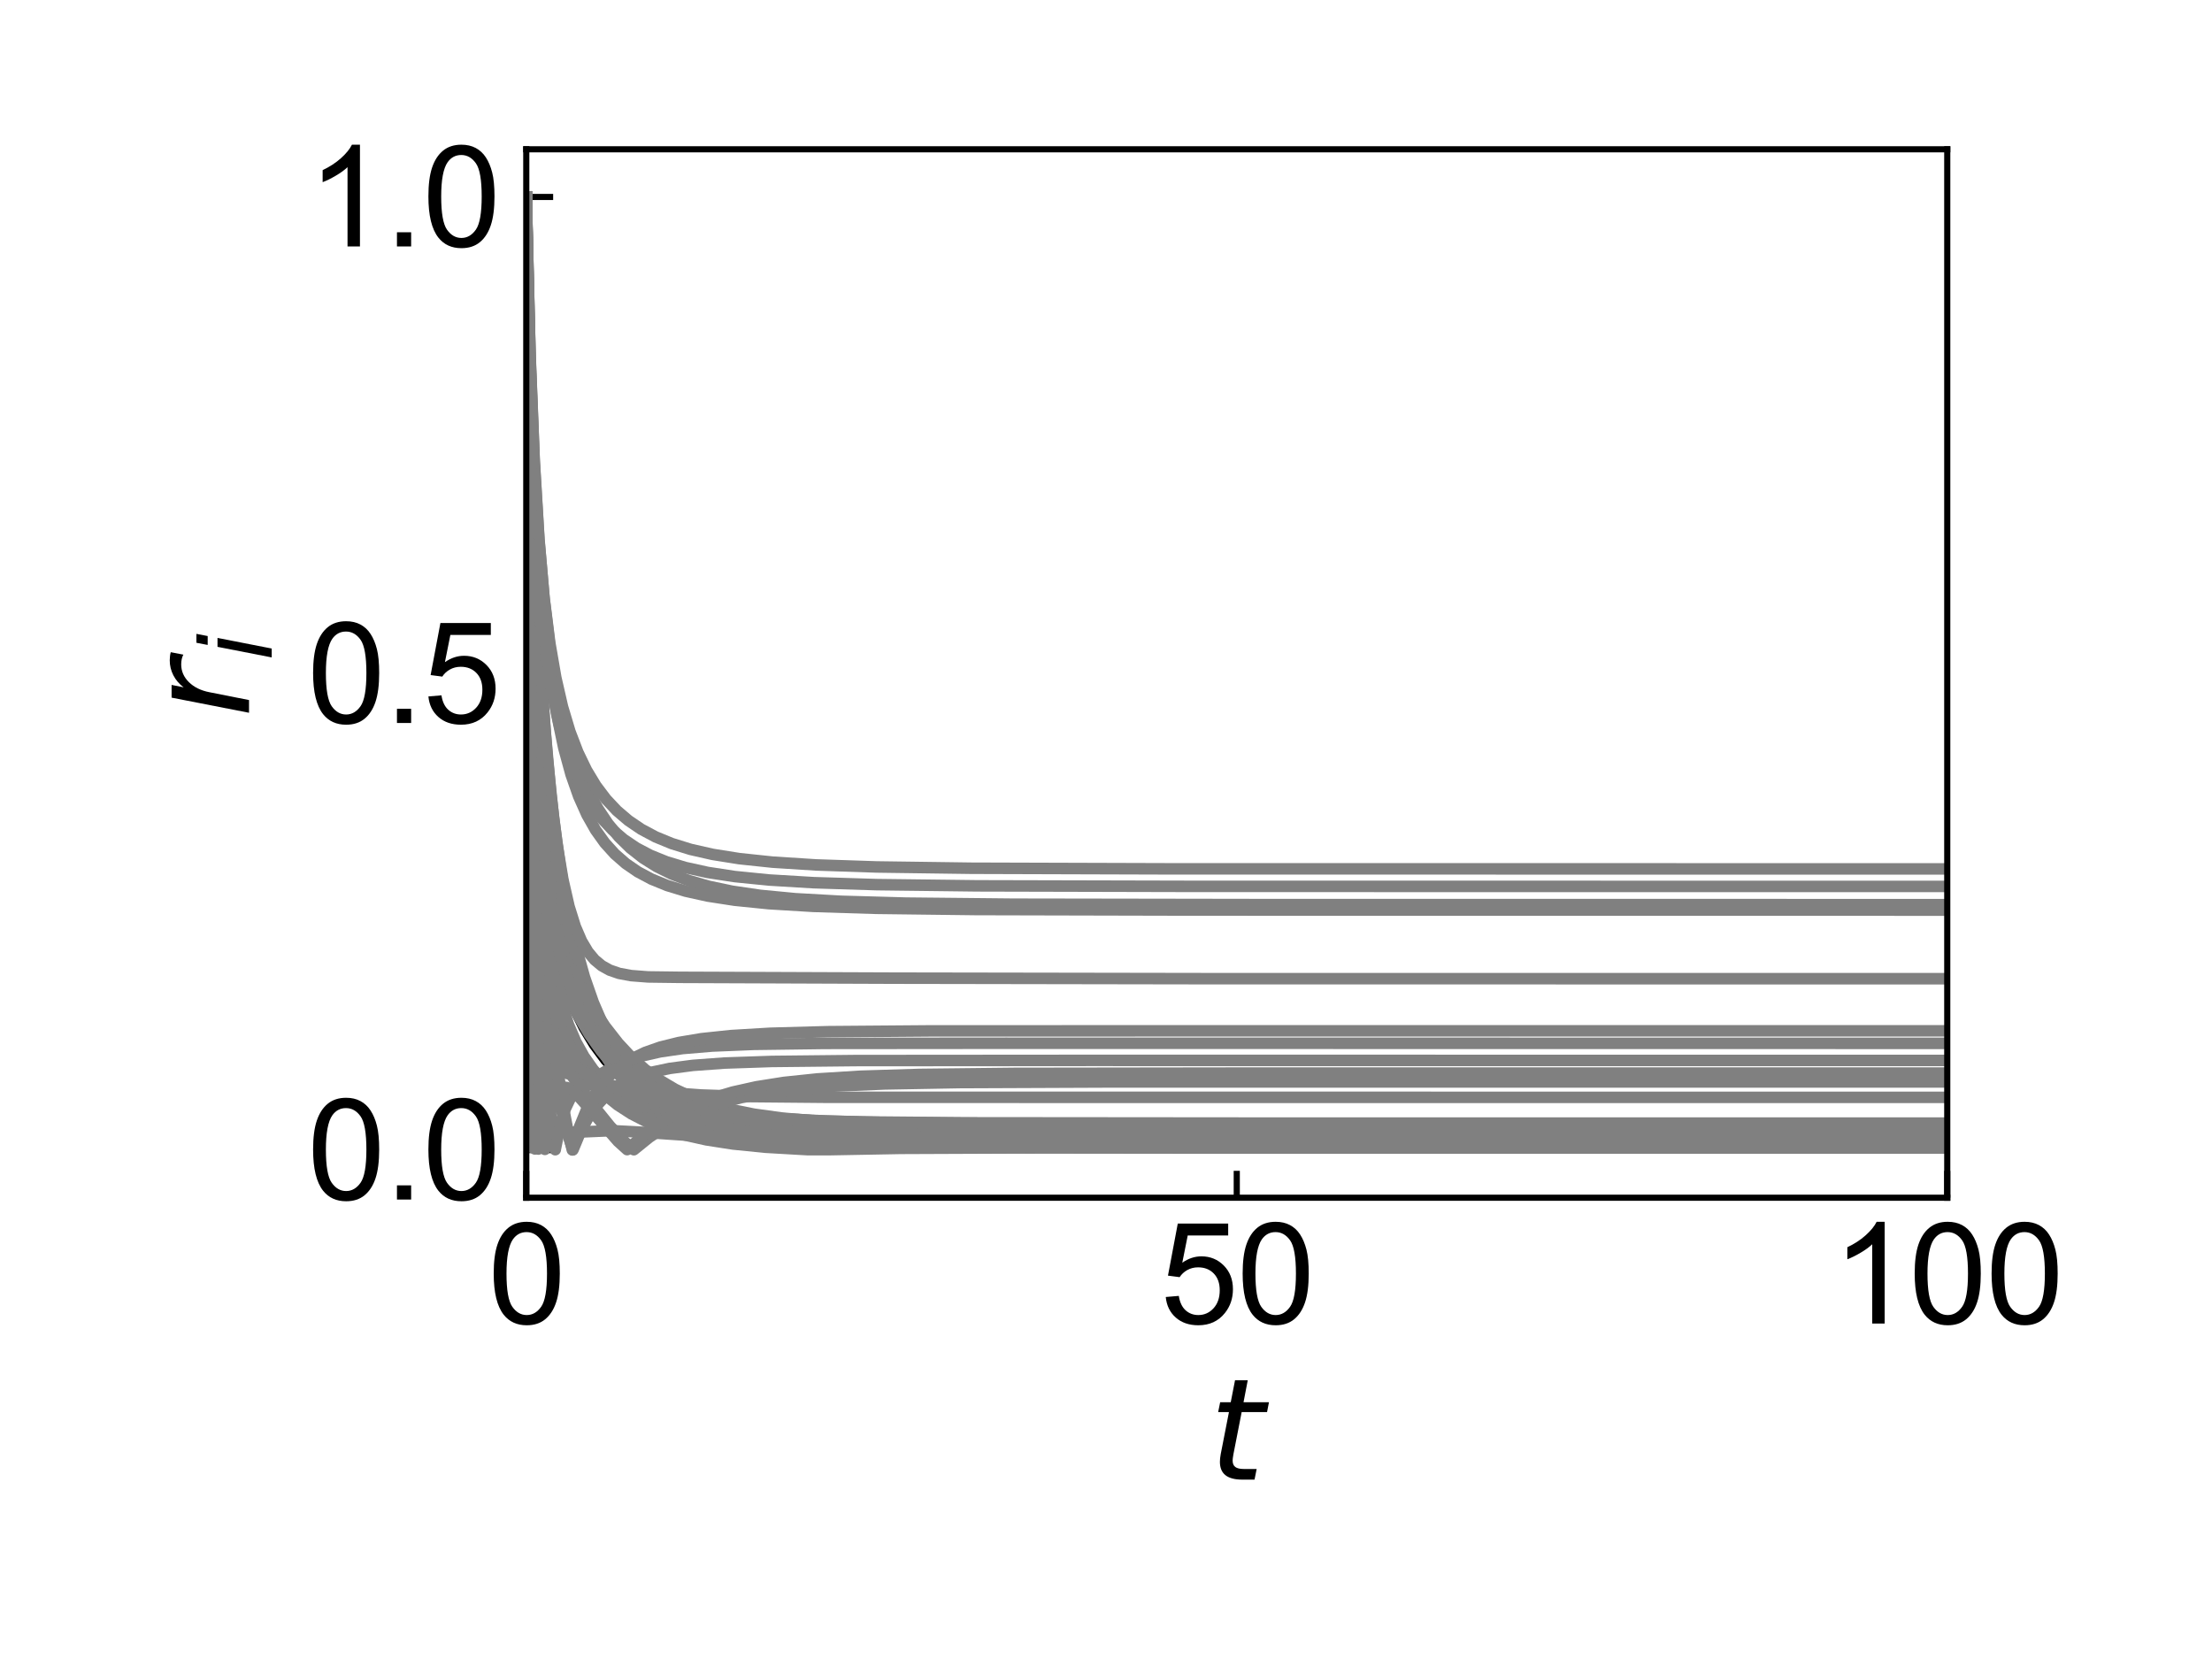 <?xml version="1.0" encoding="utf-8" standalone="no"?>
<!DOCTYPE svg PUBLIC "-//W3C//DTD SVG 1.1//EN"
  "http://www.w3.org/Graphics/SVG/1.1/DTD/svg11.dtd">
<svg xmlns:xlink="http://www.w3.org/1999/xlink" width="288pt" height="216pt" viewBox="0 0 288 216" xmlns="http://www.w3.org/2000/svg" version="1.1">
 <defs>
  <style type="text/css">*{stroke-linejoin: round; stroke-linecap: butt}</style>
 </defs>
 <g id="figure_1">
  <g id="patch_1">
   <path d="M 0 216 
L 288 216 
L 288 0 
L 0 0 
L 0 216 
z
" style="fill: none"/>
  </g>
  <g id="axes_1">
   <g id="patch_2">
    <path d="M 68.52 155.94 
L 253.53 155.94 
L 253.53 19.44 
L 68.52 19.44 
L 68.52 155.94 
z
" style="fill: none"/>
   </g>
   <g id="matplotlib.axis_1">
    <g id="xtick_1">
     <g id="line2d_1">
      <defs>
       <path id="mab76c8db1b" d="M 0 0 
L 0 -3.5 
" style="stroke: #000000; stroke-width: 0.8"/>
      </defs>
      <g>
       <use xlink:href="#mab76c8db1b" x="68.52" y="155.94" style="stroke: #000000; stroke-width: 0.8"/>
      </g>
     </g>
     <g id="text_1">
      <!-- 0 -->
      <g transform="translate(63.515 172.324) scale(0.18 -0.18)">
       <defs>
        <path id="ArialMT-30" d="M 266 2259 
Q 266 3072 433 3567 
Q 600 4063 929 4331 
Q 1259 4600 1759 4600 
Q 2128 4600 2406 4451 
Q 2684 4303 2865 4023 
Q 3047 3744 3150 3342 
Q 3253 2941 3253 2259 
Q 3253 1453 3087 958 
Q 2922 463 2592 192 
Q 2263 -78 1759 -78 
Q 1097 -78 719 397 
Q 266 969 266 2259 
z
M 844 2259 
Q 844 1131 1108 757 
Q 1372 384 1759 384 
Q 2147 384 2411 759 
Q 2675 1134 2675 2259 
Q 2675 3391 2411 3762 
Q 2147 4134 1753 4134 
Q 1366 4134 1134 3806 
Q 844 3388 844 2259 
z
" transform="scale(0.016)"/>
       </defs>
       <use xlink:href="#ArialMT-30"/>
      </g>
     </g>
    </g>
    <g id="xtick_2">
     <g id="line2d_2">
      <g>
       <use xlink:href="#mab76c8db1b" x="161.025" y="155.94" style="stroke: #000000; stroke-width: 0.8"/>
      </g>
     </g>
     <g id="text_2">
      <!-- 50 -->
      <g transform="translate(151.015 172.324) scale(0.18 -0.18)">
       <defs>
        <path id="ArialMT-35" d="M 266 1200 
L 856 1250 
Q 922 819 1161 601 
Q 1400 384 1738 384 
Q 2144 384 2425 690 
Q 2706 997 2706 1503 
Q 2706 1984 2436 2262 
Q 2166 2541 1728 2541 
Q 1456 2541 1237 2417 
Q 1019 2294 894 2097 
L 366 2166 
L 809 4519 
L 3088 4519 
L 3088 3981 
L 1259 3981 
L 1013 2750 
Q 1425 3038 1878 3038 
Q 2478 3038 2890 2622 
Q 3303 2206 3303 1553 
Q 3303 931 2941 478 
Q 2500 -78 1738 -78 
Q 1113 -78 717 272 
Q 322 622 266 1200 
z
" transform="scale(0.016)"/>
       </defs>
       <use xlink:href="#ArialMT-35"/>
       <use xlink:href="#ArialMT-30" x="55.615"/>
      </g>
     </g>
    </g>
    <g id="xtick_3">
     <g id="line2d_3">
      <g>
       <use xlink:href="#mab76c8db1b" x="253.53" y="155.94" style="stroke: #000000; stroke-width: 0.8"/>
      </g>
     </g>
     <g id="text_3">
      <!-- 100 -->
      <g transform="translate(238.515 172.324) scale(0.18 -0.18)">
       <defs>
        <path id="ArialMT-31" d="M 2384 0 
L 1822 0 
L 1822 3584 
Q 1619 3391 1289 3197 
Q 959 3003 697 2906 
L 697 3450 
Q 1169 3672 1522 3987 
Q 1875 4303 2022 4600 
L 2384 4600 
L 2384 0 
z
" transform="scale(0.016)"/>
       </defs>
       <use xlink:href="#ArialMT-31"/>
       <use xlink:href="#ArialMT-30" x="55.615"/>
       <use xlink:href="#ArialMT-30" x="111.23"/>
      </g>
     </g>
    </g>
    <g id="text_4">
     <!-- $t$ -->
     <g transform="translate(157.425 192.786) scale(0.18 -0.18)">
      <defs>
       <path id="DejaVuSans-Oblique-74" d="M 2706 3500 
L 2619 3053 
L 1472 3053 
L 1100 1153 
Q 1081 1047 1072 975 
Q 1063 903 1063 863 
Q 1063 663 1183 572 
Q 1303 481 1569 481 
L 2150 481 
L 2053 0 
L 1503 0 
Q 991 0 739 200 
Q 488 400 488 806 
Q 488 878 497 964 
Q 506 1050 525 1153 
L 897 3053 
L 409 3053 
L 500 3500 
L 978 3500 
L 1172 4494 
L 1747 4494 
L 1556 3500 
L 2706 3500 
z
" transform="scale(0.016)"/>
      </defs>
      <use xlink:href="#DejaVuSans-Oblique-74" transform="translate(0 0.781)"/>
     </g>
    </g>
   </g>
   <g id="matplotlib.axis_2">
    <g id="ytick_1">
     <g id="line2d_4">
      <defs>
       <path id="m9d42920579" d="M 0 0 
L 3.5 0 
" style="stroke: #000000; stroke-width: 0.8"/>
      </defs>
      <g>
       <use xlink:href="#m9d42920579" x="68.52" y="149.736" style="stroke: #000000; stroke-width: 0.8"/>
      </g>
     </g>
     <g id="text_5">
      <!-- 0.0 -->
      <g transform="translate(40 156.178) scale(0.18 -0.18)">
       <defs>
        <path id="ArialMT-2e" d="M 581 0 
L 581 641 
L 1222 641 
L 1222 0 
L 581 0 
z
" transform="scale(0.016)"/>
       </defs>
       <use xlink:href="#ArialMT-30"/>
       <use xlink:href="#ArialMT-2e" x="55.615"/>
       <use xlink:href="#ArialMT-30" x="83.398"/>
      </g>
     </g>
    </g>
    <g id="ytick_2">
     <g id="line2d_5">
      <g>
       <use xlink:href="#m9d42920579" x="68.52" y="87.69" style="stroke: #000000; stroke-width: 0.8"/>
      </g>
     </g>
     <g id="text_6">
      <!-- 0.5 -->
      <g transform="translate(40 94.132) scale(0.18 -0.18)">
       <use xlink:href="#ArialMT-30"/>
       <use xlink:href="#ArialMT-2e" x="55.615"/>
       <use xlink:href="#ArialMT-35" x="83.398"/>
      </g>
     </g>
    </g>
    <g id="ytick_3">
     <g id="line2d_6">
      <g>
       <use xlink:href="#m9d42920579" x="68.52" y="25.645" style="stroke: #000000; stroke-width: 0.8"/>
      </g>
     </g>
     <g id="text_7">
      <!-- 1.0 -->
      <g transform="translate(40 32.087) scale(0.18 -0.18)">
       <use xlink:href="#ArialMT-31"/>
       <use xlink:href="#ArialMT-2e" x="55.615"/>
       <use xlink:href="#ArialMT-30" x="83.398"/>
      </g>
     </g>
    </g>
    <g id="text_8">
     <!-- $r_i$ -->
     <g transform="translate(32.422 93.45) rotate(-90) scale(0.18 -0.18)">
      <defs>
       <path id="DejaVuSans-Oblique-72" d="M 2853 2969 
Q 2766 3016 2653 3041 
Q 2541 3066 2413 3066 
Q 1953 3066 1609 2717 
Q 1266 2369 1153 1784 
L 800 0 
L 225 0 
L 909 3500 
L 1484 3500 
L 1375 2956 
Q 1603 3259 1920 3421 
Q 2238 3584 2597 3584 
Q 2691 3584 2781 3573 
Q 2872 3563 2963 3538 
L 2853 2969 
z
" transform="scale(0.016)"/>
       <path id="DejaVuSans-Oblique-69" d="M 1172 4863 
L 1747 4863 
L 1606 4134 
L 1031 4134 
L 1172 4863 
z
M 909 3500 
L 1484 3500 
L 800 0 
L 225 0 
L 909 3500 
z
" transform="scale(0.016)"/>
      </defs>
      <use xlink:href="#DejaVuSans-Oblique-72"/>
      <use xlink:href="#DejaVuSans-Oblique-69" transform="translate(41.113 -16.406) scale(0.7)"/>
     </g>
    </g>
   </g>
   <g id="line2d_7">
    <path d="M 68.52 25.645 
L 68.779 82.074 
L 69.057 100.264 
L 69.353 106.99 
L 69.741 110.812 
L 70.463 115.277 
L 71.61 121.063 
L 72.646 125.182 
L 73.701 128.48 
L 74.829 131.293 
L 76.069 133.789 
L 77.42 136.009 
L 78.863 137.958 
L 80.417 139.687 
L 82.083 141.207 
L 83.877 142.543 
L 85.82 143.708 
L 87.929 144.712 
L 90.279 145.582 
L 92.944 146.325 
L 96.015 146.945 
L 99.679 147.451 
L 104.249 147.848 
L 110.318 148.138 
L 119.292 148.324 
L 136.129 148.413 
L 208.42 148.429 
L 253.53 148.429 
L 253.53 148.429 
" clip-path="url(#p3984c72913)" style="fill: none; stroke: #000000; stroke-width: 1.5; stroke-linecap: square"/>
   </g>
   <g id="line2d_8">
    <path d="M 68.52 25.645 
L 68.946 55.639 
L 69.464 82.981 
L 69.982 99.527 
L 70.537 110.608 
L 71.129 118.231 
L 71.758 123.634 
L 72.443 127.69 
L 73.201 130.881 
L 74.034 133.45 
L 74.977 135.648 
L 76.032 137.55 
L 77.235 139.263 
L 78.586 140.798 
L 80.084 142.165 
L 81.75 143.382 
L 83.6 144.456 
L 85.672 145.399 
L 88.022 146.219 
L 90.723 146.92 
L 93.887 147.505 
L 97.717 147.98 
L 102.565 148.347 
L 109.171 148.609 
L 119.384 148.769 
L 140.866 148.835 
L 253.53 148.842 
L 253.53 148.842 
" clip-path="url(#p3984c72913)" style="fill: none; stroke: #808080; stroke-width: 1.5; stroke-linecap: square"/>
   </g>
   <g id="line2d_9">
    <path d="M 68.52 25.645 
L 69.408 67.926 
L 70 85.051 
L 70.629 97.207 
L 71.314 106.304 
L 72.054 113.3 
L 72.868 118.96 
L 73.756 123.629 
L 74.718 127.542 
L 75.755 130.859 
L 76.865 133.691 
L 78.049 136.118 
L 79.307 138.202 
L 80.658 140.013 
L 82.101 141.579 
L 83.655 142.94 
L 85.358 144.133 
L 87.226 145.169 
L 89.317 146.07 
L 91.686 146.845 
L 94.424 147.502 
L 97.68 148.049 
L 101.696 148.488 
L 106.895 148.822 
L 114.204 149.05 
L 126.304 149.178 
L 157.778 149.219 
L 253.53 149.22 
L 253.53 149.22 
" clip-path="url(#p3984c72913)" style="fill: none; stroke: #808080; stroke-width: 1.5; stroke-linecap: square"/>
   </g>
   <g id="line2d_10">
    <path d="M 68.52 25.645 
L 68.835 56.712 
L 69.223 74.171 
L 69.704 85.99 
L 70.315 95.632 
L 71.092 104.395 
L 71.962 111.765 
L 72.905 117.919 
L 73.904 123.002 
L 74.959 127.233 
L 76.051 130.72 
L 77.198 133.658 
L 78.401 136.136 
L 79.659 138.226 
L 80.991 140.011 
L 82.397 141.529 
L 83.914 142.841 
L 85.58 143.985 
L 87.411 144.972 
L 89.484 145.831 
L 91.852 146.567 
L 94.628 147.191 
L 97.977 147.707 
L 102.158 148.117 
L 107.691 148.422 
L 115.721 148.625 
L 129.986 148.729 
L 178.223 148.753 
L 253.53 148.754 
L 253.53 148.754 
" clip-path="url(#p3984c72913)" style="fill: none; stroke: #808080; stroke-width: 1.5; stroke-linecap: square"/>
   </g>
   <g id="line2d_11">
    <path d="M 68.52 25.645 
L 69.297 61.945 
L 69.871 77.459 
L 70.518 89.18 
L 71.258 98.686 
L 72.091 106.606 
L 72.998 113.19 
L 73.978 118.734 
L 75.014 123.357 
L 76.106 127.244 
L 77.253 130.528 
L 78.456 133.311 
L 79.714 135.674 
L 81.046 137.707 
L 82.453 139.447 
L 83.951 140.947 
L 85.561 142.243 
L 87.319 143.368 
L 89.262 144.343 
L 91.445 145.184 
L 93.943 145.903 
L 96.866 146.506 
L 100.4 147 
L 104.841 147.387 
L 110.799 147.669 
L 119.717 147.85 
L 136.851 147.934 
L 218.615 147.948 
L 253.53 147.948 
L 253.53 147.948 
" clip-path="url(#p3984c72913)" style="fill: none; stroke: #808080; stroke-width: 1.5; stroke-linecap: square"/>
   </g>
   <g id="line2d_12">
    <path d="M 68.52 25.645 
L 68.779 113.187 
L 69.075 147.695 
L 69.112 149.346 
L 69.149 147.165 
L 69.482 134.832 
L 69.852 128.778 
L 70.222 125.972 
L 70.574 124.79 
L 70.87 124.442 
L 71.129 124.449 
L 71.443 124.712 
L 71.943 125.474 
L 72.942 127.51 
L 75.181 132.059 
L 76.717 134.647 
L 78.271 136.838 
L 79.881 138.727 
L 81.565 140.364 
L 83.359 141.799 
L 85.265 143.039 
L 87.337 144.121 
L 89.613 145.053 
L 92.148 145.848 
L 95.053 146.52 
L 98.458 147.073 
L 102.621 147.515 
L 107.968 147.848 
L 115.48 148.077 
L 127.914 148.205 
L 160.313 148.245 
L 253.53 148.246 
L 253.53 148.246 
" clip-path="url(#p3984c72913)" style="fill: none; stroke: #808080; stroke-width: 1.5; stroke-linecap: square"/>
   </g>
   <g id="line2d_13">
    <path d="M 68.52 25.645 
L 69.001 93.567 
L 69.445 126.896 
L 69.889 144.761 
L 70.093 149.608 
L 70.13 148.83 
L 70.555 142.336 
L 70.981 138.904 
L 71.388 137.24 
L 71.758 136.529 
L 72.11 136.282 
L 72.48 136.302 
L 72.961 136.583 
L 73.756 137.351 
L 77.79 141.573 
L 79.603 143.011 
L 81.528 144.252 
L 83.618 145.335 
L 85.913 146.271 
L 88.485 147.074 
L 91.408 147.749 
L 94.831 148.305 
L 98.994 148.747 
L 104.342 149.079 
L 111.835 149.307 
L 124.269 149.433 
L 156.982 149.472 
L 253.53 149.473 
L 253.53 149.473 
" clip-path="url(#p3984c72913)" style="fill: none; stroke: #808080; stroke-width: 1.5; stroke-linecap: square"/>
   </g>
   <g id="line2d_14">
    <path d="M 68.52 25.645 
L 68.853 71.588 
L 69.242 96.208 
L 69.667 109.814 
L 70.13 117.87 
L 70.648 123.172 
L 71.24 127.04 
L 71.943 130.216 
L 72.794 133.039 
L 73.756 135.476 
L 74.829 137.599 
L 76.014 139.45 
L 77.327 141.089 
L 78.789 142.553 
L 80.417 143.865 
L 82.231 145.038 
L 84.247 146.074 
L 86.505 146.979 
L 89.04 147.752 
L 91.963 148.406 
L 95.423 148.944 
L 99.66 149.369 
L 105.174 149.687 
L 107.876 149.688 
L 117.294 149.515 
L 135.889 149.439 
L 241.189 149.429 
L 253.53 149.429 
L 253.53 149.429 
" clip-path="url(#p3984c72913)" style="fill: none; stroke: #808080; stroke-width: 1.5; stroke-linecap: square"/>
   </g>
   <g id="line2d_15">
    <path d="M 68.52 25.645 
L 68.946 79.631 
L 69.39 109.63 
L 69.834 126.047 
L 70.296 135.468 
L 70.759 140.676 
L 71.221 143.611 
L 71.702 145.345 
L 72.202 146.358 
L 72.72 146.934 
L 73.312 147.262 
L 74.071 147.414 
L 75.274 147.399 
L 79.696 147.208 
L 83.063 147.384 
L 96.274 148.26 
L 104.749 148.485 
L 118.589 148.602 
L 158.962 148.634 
L 253.53 148.635 
L 253.53 148.635 
" clip-path="url(#p3984c72913)" style="fill: none; stroke: #808080; stroke-width: 1.5; stroke-linecap: square"/>
   </g>
   <g id="line2d_16">
    <path d="M 68.52 25.645 
L 68.983 51.3 
L 69.556 71.454 
L 70.167 85.562 
L 70.833 96.058 
L 71.573 104.337 
L 72.387 111.05 
L 73.294 116.72 
L 74.274 121.464 
L 75.311 125.414 
L 76.421 128.793 
L 77.605 131.694 
L 78.845 134.157 
L 80.158 136.282 
L 81.546 138.111 
L 83.026 139.698 
L 84.617 141.078 
L 86.338 142.274 
L 88.226 143.312 
L 90.316 144.206 
L 92.685 144.974 
L 95.442 145.628 
L 98.717 146.169 
L 102.75 146.601 
L 107.987 146.927 
L 115.406 147.149 
L 127.896 147.271 
L 162.311 147.308 
L 253.53 147.31 
L 253.53 147.31 
" clip-path="url(#p3984c72913)" style="fill: none; stroke: #808080; stroke-width: 1.5; stroke-linecap: square"/>
   </g>
   <g id="line2d_17">
    <path d="M 68.52 25.645 
L 68.816 73.447 
L 69.149 95.689 
L 69.519 107.382 
L 69.926 113.791 
L 70.352 117.221 
L 70.814 119.217 
L 71.369 120.628 
L 72.443 122.598 
L 74.903 127.206 
L 77.05 131.009 
L 78.789 133.643 
L 80.491 135.822 
L 82.212 137.668 
L 83.988 139.25 
L 85.857 140.618 
L 87.855 141.804 
L 90.02 142.826 
L 92.407 143.702 
L 95.09 144.445 
L 98.18 145.066 
L 101.881 145.574 
L 106.488 145.971 
L 112.594 146.261 
L 121.642 146.448 
L 138.59 146.537 
L 210.289 146.554 
L 253.53 146.554 
L 253.53 146.554 
" clip-path="url(#p3984c72913)" style="fill: none; stroke: #808080; stroke-width: 1.5; stroke-linecap: square"/>
   </g>
   <g id="line2d_18">
    <path d="M 68.52 25.645 
L 69.001 50.508 
L 69.575 69.141 
L 70.241 83.781 
L 70.962 94.956 
L 71.721 103.435 
L 72.498 109.776 
L 73.294 114.533 
L 74.089 118.02 
L 74.903 120.627 
L 75.718 122.523 
L 76.55 123.924 
L 77.42 124.966 
L 78.345 125.736 
L 79.381 126.312 
L 80.602 126.732 
L 82.157 127.023 
L 84.377 127.194 
L 88.503 127.247 
L 116.516 127.354 
L 157.963 127.423 
L 253.53 127.428 
L 253.53 127.428 
" clip-path="url(#p3984c72913)" style="fill: none; stroke: #808080; stroke-width: 1.5; stroke-linecap: square"/>
   </g>
   <g id="line2d_19">
    <path d="M 68.52 25.645 
L 68.872 73.275 
L 69.297 102.391 
L 69.76 119.751 
L 70.241 130.086 
L 70.722 136.122 
L 71.203 139.655 
L 71.684 141.673 
L 72.147 142.723 
L 72.572 143.193 
L 72.998 143.353 
L 73.479 143.291 
L 74.145 142.953 
L 75.311 142.061 
L 77.975 139.999 
L 79.696 138.977 
L 81.509 138.16 
L 83.544 137.492 
L 85.931 136.95 
L 88.873 136.519 
L 92.703 136.196 
L 98.18 135.973 
L 107.339 135.851 
L 130.912 135.83 
L 253.53 135.844 
L 253.53 135.844 
" clip-path="url(#p3984c72913)" style="fill: none; stroke: #808080; stroke-width: 1.5; stroke-linecap: square"/>
   </g>
   <g id="line2d_20">
    <path d="M 68.52 25.645 
L 68.798 78.204 
L 69.112 100.663 
L 69.482 112.458 
L 69.945 120.207 
L 70.5 125.911 
L 71.129 130.184 
L 71.777 133.137 
L 72.443 135.192 
L 73.146 136.671 
L 73.923 137.799 
L 74.848 138.742 
L 76.051 139.634 
L 77.827 140.651 
L 80.473 141.896 
L 83.415 143.04 
L 86.394 143.958 
L 89.558 144.698 
L 93.092 145.29 
L 97.273 145.759 
L 102.51 146.111 
L 109.67 146.354 
L 121.124 146.494 
L 148.323 146.545 
L 253.53 146.55 
L 253.53 146.55 
" clip-path="url(#p3984c72913)" style="fill: none; stroke: #808080; stroke-width: 1.5; stroke-linecap: square"/>
   </g>
   <g id="line2d_21">
    <path d="M 68.52 25.645 
L 69.02 64.967 
L 69.482 85.184 
L 69.982 98.081 
L 70.537 107.037 
L 71.166 113.718 
L 71.869 118.857 
L 72.646 122.92 
L 73.497 126.214 
L 74.441 128.995 
L 75.496 131.421 
L 76.68 133.588 
L 77.993 135.529 
L 79.437 137.267 
L 81.009 138.814 
L 82.712 140.178 
L 84.562 141.373 
L 86.579 142.408 
L 88.818 143.303 
L 91.334 144.065 
L 94.239 144.706 
L 97.68 145.231 
L 101.936 145.646 
L 107.506 145.954 
L 115.554 146.158 
L 129.801 146.263 
L 177.594 146.29 
L 253.53 146.29 
L 253.53 146.29 
" clip-path="url(#p3984c72913)" style="fill: none; stroke: #808080; stroke-width: 1.5; stroke-linecap: square"/>
   </g>
   <g id="line2d_22">
    <path d="M 68.52 25.645 
L 69.001 45.632 
L 69.556 59.841 
L 70.167 70.096 
L 70.851 78.024 
L 71.61 84.297 
L 72.443 89.378 
L 73.349 93.586 
L 74.348 97.197 
L 75.44 100.316 
L 76.606 102.983 
L 77.845 105.271 
L 79.159 107.236 
L 80.565 108.94 
L 82.064 110.409 
L 83.692 111.693 
L 85.469 112.81 
L 87.448 113.79 
L 89.687 114.648 
L 92.278 115.397 
L 95.312 116.037 
L 98.976 116.575 
L 103.546 117.012 
L 109.522 117.348 
L 117.978 117.585 
L 131.874 117.725 
L 165.105 117.778 
L 253.53 117.783 
L 253.53 117.783 
" clip-path="url(#p3984c72913)" style="fill: none; stroke: #808080; stroke-width: 1.5; stroke-linecap: square"/>
   </g>
   <g id="line2d_23">
    <path d="M 68.52 25.645 
L 69.038 47.468 
L 69.593 62.055 
L 70.222 72.97 
L 70.925 81.378 
L 71.684 87.878 
L 72.517 93.145 
L 73.405 97.381 
L 74.348 100.839 
L 75.348 103.688 
L 76.421 106.087 
L 77.549 108.076 
L 78.752 109.754 
L 80.047 111.187 
L 81.472 112.432 
L 83.045 113.512 
L 84.821 114.459 
L 86.875 115.297 
L 89.28 116.031 
L 92.148 116.666 
L 95.664 117.208 
L 100.086 117.655 
L 105.896 118.007 
L 114.037 118.26 
L 126.989 118.418 
L 154.91 118.485 
L 253.53 118.494 
L 253.53 118.494 
" clip-path="url(#p3984c72913)" style="fill: none; stroke: #808080; stroke-width: 1.5; stroke-linecap: square"/>
   </g>
   <g id="line2d_24">
    <path d="M 68.52 25.645 
L 68.872 67.431 
L 69.297 93.29 
L 69.778 109.868 
L 70.315 121.157 
L 70.925 129.461 
L 71.61 135.809 
L 72.369 140.844 
L 73.201 144.932 
L 74.089 148.219 
L 74.589 149.713 
L 74.626 149.655 
L 75.588 147.337 
L 76.587 145.491 
L 77.642 143.996 
L 78.771 142.772 
L 80.01 141.753 
L 81.398 140.902 
L 82.989 140.192 
L 84.877 139.597 
L 87.208 139.105 
L 90.205 138.711 
L 94.313 138.409 
L 100.474 138.2 
L 111.336 138.085 
L 141.662 138.062 
L 253.53 138.069 
L 253.53 138.069 
" clip-path="url(#p3984c72913)" style="fill: none; stroke: #808080; stroke-width: 1.5; stroke-linecap: square"/>
   </g>
   <g id="line2d_25">
    <path d="M 68.52 25.645 
L 68.816 94.769 
L 69.168 129.819 
L 69.538 146.816 
L 69.649 149.594 
L 69.686 148.717 
L 70.056 142.799 
L 70.407 140.204 
L 70.74 139.127 
L 71.055 138.749 
L 71.388 138.69 
L 71.888 138.874 
L 73.886 139.773 
L 86.93 143.78 
L 90.372 144.51 
L 94.165 145.082 
L 98.643 145.525 
L 104.323 145.852 
L 112.279 146.071 
L 125.768 146.189 
L 164.605 146.224 
L 253.53 146.225 
L 253.53 146.225 
" clip-path="url(#p3984c72913)" style="fill: none; stroke: #808080; stroke-width: 1.5; stroke-linecap: square"/>
   </g>
   <g id="line2d_26">
    <path d="M 68.52 25.645 
L 68.927 67.281 
L 69.427 96.316 
L 69.982 116.365 
L 70.574 130.294 
L 71.184 139.813 
L 71.814 146.326 
L 72.295 149.693 
L 72.313 149.581 
L 72.942 146.477 
L 73.571 144.437 
L 74.2 143.109 
L 74.848 142.239 
L 75.533 141.685 
L 76.31 141.347 
L 77.253 141.188 
L 78.567 141.21 
L 80.991 141.514 
L 86.616 142.227 
L 91.297 142.565 
L 97.495 142.774 
L 107.82 142.868 
L 149.229 142.871 
L 253.53 142.875 
L 253.53 142.875 
" clip-path="url(#p3984c72913)" style="fill: none; stroke: #808080; stroke-width: 1.5; stroke-linecap: square"/>
   </g>
   <g id="line2d_27">
    <path d="M 68.52 25.645 
L 69.02 46.439 
L 69.556 60.151 
L 70.167 70.274 
L 70.833 77.763 
L 71.573 83.634 
L 72.369 88.24 
L 73.238 92.024 
L 74.2 95.238 
L 75.237 97.944 
L 76.365 100.28 
L 77.586 102.3 
L 78.9 104.043 
L 80.306 105.541 
L 81.824 106.836 
L 83.489 107.966 
L 85.358 108.963 
L 87.467 109.831 
L 89.909 110.588 
L 92.777 111.239 
L 96.256 111.794 
L 100.604 112.252 
L 106.266 112.613 
L 114.13 112.876 
L 126.415 113.043 
L 151.653 113.12 
L 253.53 113.132 
L 253.53 113.132 
" clip-path="url(#p3984c72913)" style="fill: none; stroke: #808080; stroke-width: 1.5; stroke-linecap: square"/>
   </g>
   <g id="line2d_28">
    <path d="M 68.52 25.645 
L 68.909 47.852 
L 69.371 62.148 
L 69.908 72.259 
L 70.537 80.023 
L 71.24 85.995 
L 72.017 90.739 
L 72.868 94.601 
L 73.812 97.864 
L 74.829 100.594 
L 75.921 102.901 
L 77.105 104.889 
L 78.364 106.574 
L 79.733 108.037 
L 81.213 109.297 
L 82.86 110.404 
L 84.691 111.366 
L 86.782 112.209 
L 89.225 112.948 
L 92.13 113.587 
L 95.664 114.128 
L 100.104 114.574 
L 105.951 114.925 
L 114.148 115.178 
L 127.211 115.336 
L 155.335 115.404 
L 253.53 115.413 
L 253.53 115.413 
" clip-path="url(#p3984c72913)" style="fill: none; stroke: #808080; stroke-width: 1.5; stroke-linecap: square"/>
   </g>
   <g id="line2d_29">
    <path d="M 68.52 25.645 
L 69.094 63.064 
L 69.704 88.819 
L 70.352 107.364 
L 71.036 120.98 
L 71.739 130.811 
L 72.48 138.162 
L 73.238 143.584 
L 74.034 147.742 
L 74.515 149.722 
L 74.552 149.61 
L 75.422 146.794 
L 76.347 144.527 
L 77.346 142.661 
L 78.419 141.125 
L 79.585 139.843 
L 80.88 138.753 
L 82.342 137.818 
L 84.007 137.021 
L 85.987 136.327 
L 88.374 135.734 
L 91.334 135.237 
L 95.146 134.835 
L 100.271 134.53 
L 107.783 134.325 
L 120.883 134.222 
L 163.791 134.21 
L 253.53 134.214 
L 253.53 134.214 
" clip-path="url(#p3984c72913)" style="fill: none; stroke: #808080; stroke-width: 1.5; stroke-linecap: square"/>
   </g>
   <g id="line2d_30">
    <path d="M 68.52 25.645 
L 68.853 74.528 
L 69.242 101.848 
L 69.667 117.327 
L 70.111 125.938 
L 70.555 130.664 
L 71.036 133.543 
L 71.554 135.346 
L 72.184 136.721 
L 73.146 138.233 
L 77.235 143.927 
L 79.418 146.627 
L 81.398 148.726 
L 82.527 149.695 
L 84.506 148.094 
L 86.56 146.719 
L 88.725 145.538 
L 91.056 144.521 
L 93.61 143.652 
L 96.478 142.914 
L 99.79 142.297 
L 103.731 141.797 
L 108.634 141.408 
L 115.166 141.127 
L 124.917 140.95 
L 143.697 140.872 
L 248.534 140.866 
L 253.53 140.866 
L 253.53 140.866 
" clip-path="url(#p3984c72913)" style="fill: none; stroke: #808080; stroke-width: 1.5; stroke-linecap: square"/>
   </g>
   <g id="line2d_31">
    <path d="M 68.52 25.645 
L 68.872 76.066 
L 69.297 107.662 
L 69.778 127.91 
L 70.278 140.336 
L 70.796 148.075 
L 70.944 149.65 
L 70.999 149.288 
L 71.517 145.517 
L 72.017 143.393 
L 72.498 142.253 
L 72.942 141.724 
L 73.368 141.542 
L 73.83 141.595 
L 74.404 141.902 
L 75.218 142.618 
L 76.624 144.201 
L 80.454 148.593 
L 81.657 149.682 
L 83.711 147.886 
L 85.783 146.369 
L 87.929 145.073 
L 90.205 143.959 
L 92.666 143.004 
L 95.386 142.188 
L 98.476 141.499 
L 102.084 140.928 
L 106.451 140.472 
L 112.002 140.127 
L 119.68 139.889 
L 132.022 139.754 
L 161.83 139.713 
L 253.53 139.715 
L 253.53 139.715 
" clip-path="url(#p3984c72913)" style="fill: none; stroke: #808080; stroke-width: 1.5; stroke-linecap: square"/>
   </g>
   <g id="patch_3">
    <path d="M 68.52 155.94 
L 68.52 19.44 
" style="fill: none; stroke: #000000; stroke-width: 0.8; stroke-linejoin: miter; stroke-linecap: square"/>
   </g>
   <g id="patch_4">
    <path d="M 253.53 155.94 
L 253.53 19.44 
" style="fill: none; stroke: #000000; stroke-width: 0.8; stroke-linejoin: miter; stroke-linecap: square"/>
   </g>
   <g id="patch_5">
    <path d="M 68.52 155.94 
L 253.53 155.94 
" style="fill: none; stroke: #000000; stroke-width: 0.8; stroke-linejoin: miter; stroke-linecap: square"/>
   </g>
   <g id="patch_6">
    <path d="M 68.52 19.44 
L 253.53 19.44 
" style="fill: none; stroke: #000000; stroke-width: 0.8; stroke-linejoin: miter; stroke-linecap: square"/>
   </g>
  </g>
 </g>
 <defs>
  <clipPath id="p3984c72913">
   <rect x="68.52" y="19.44" width="185.01" height="136.5"/>
  </clipPath>
 </defs>
</svg>
